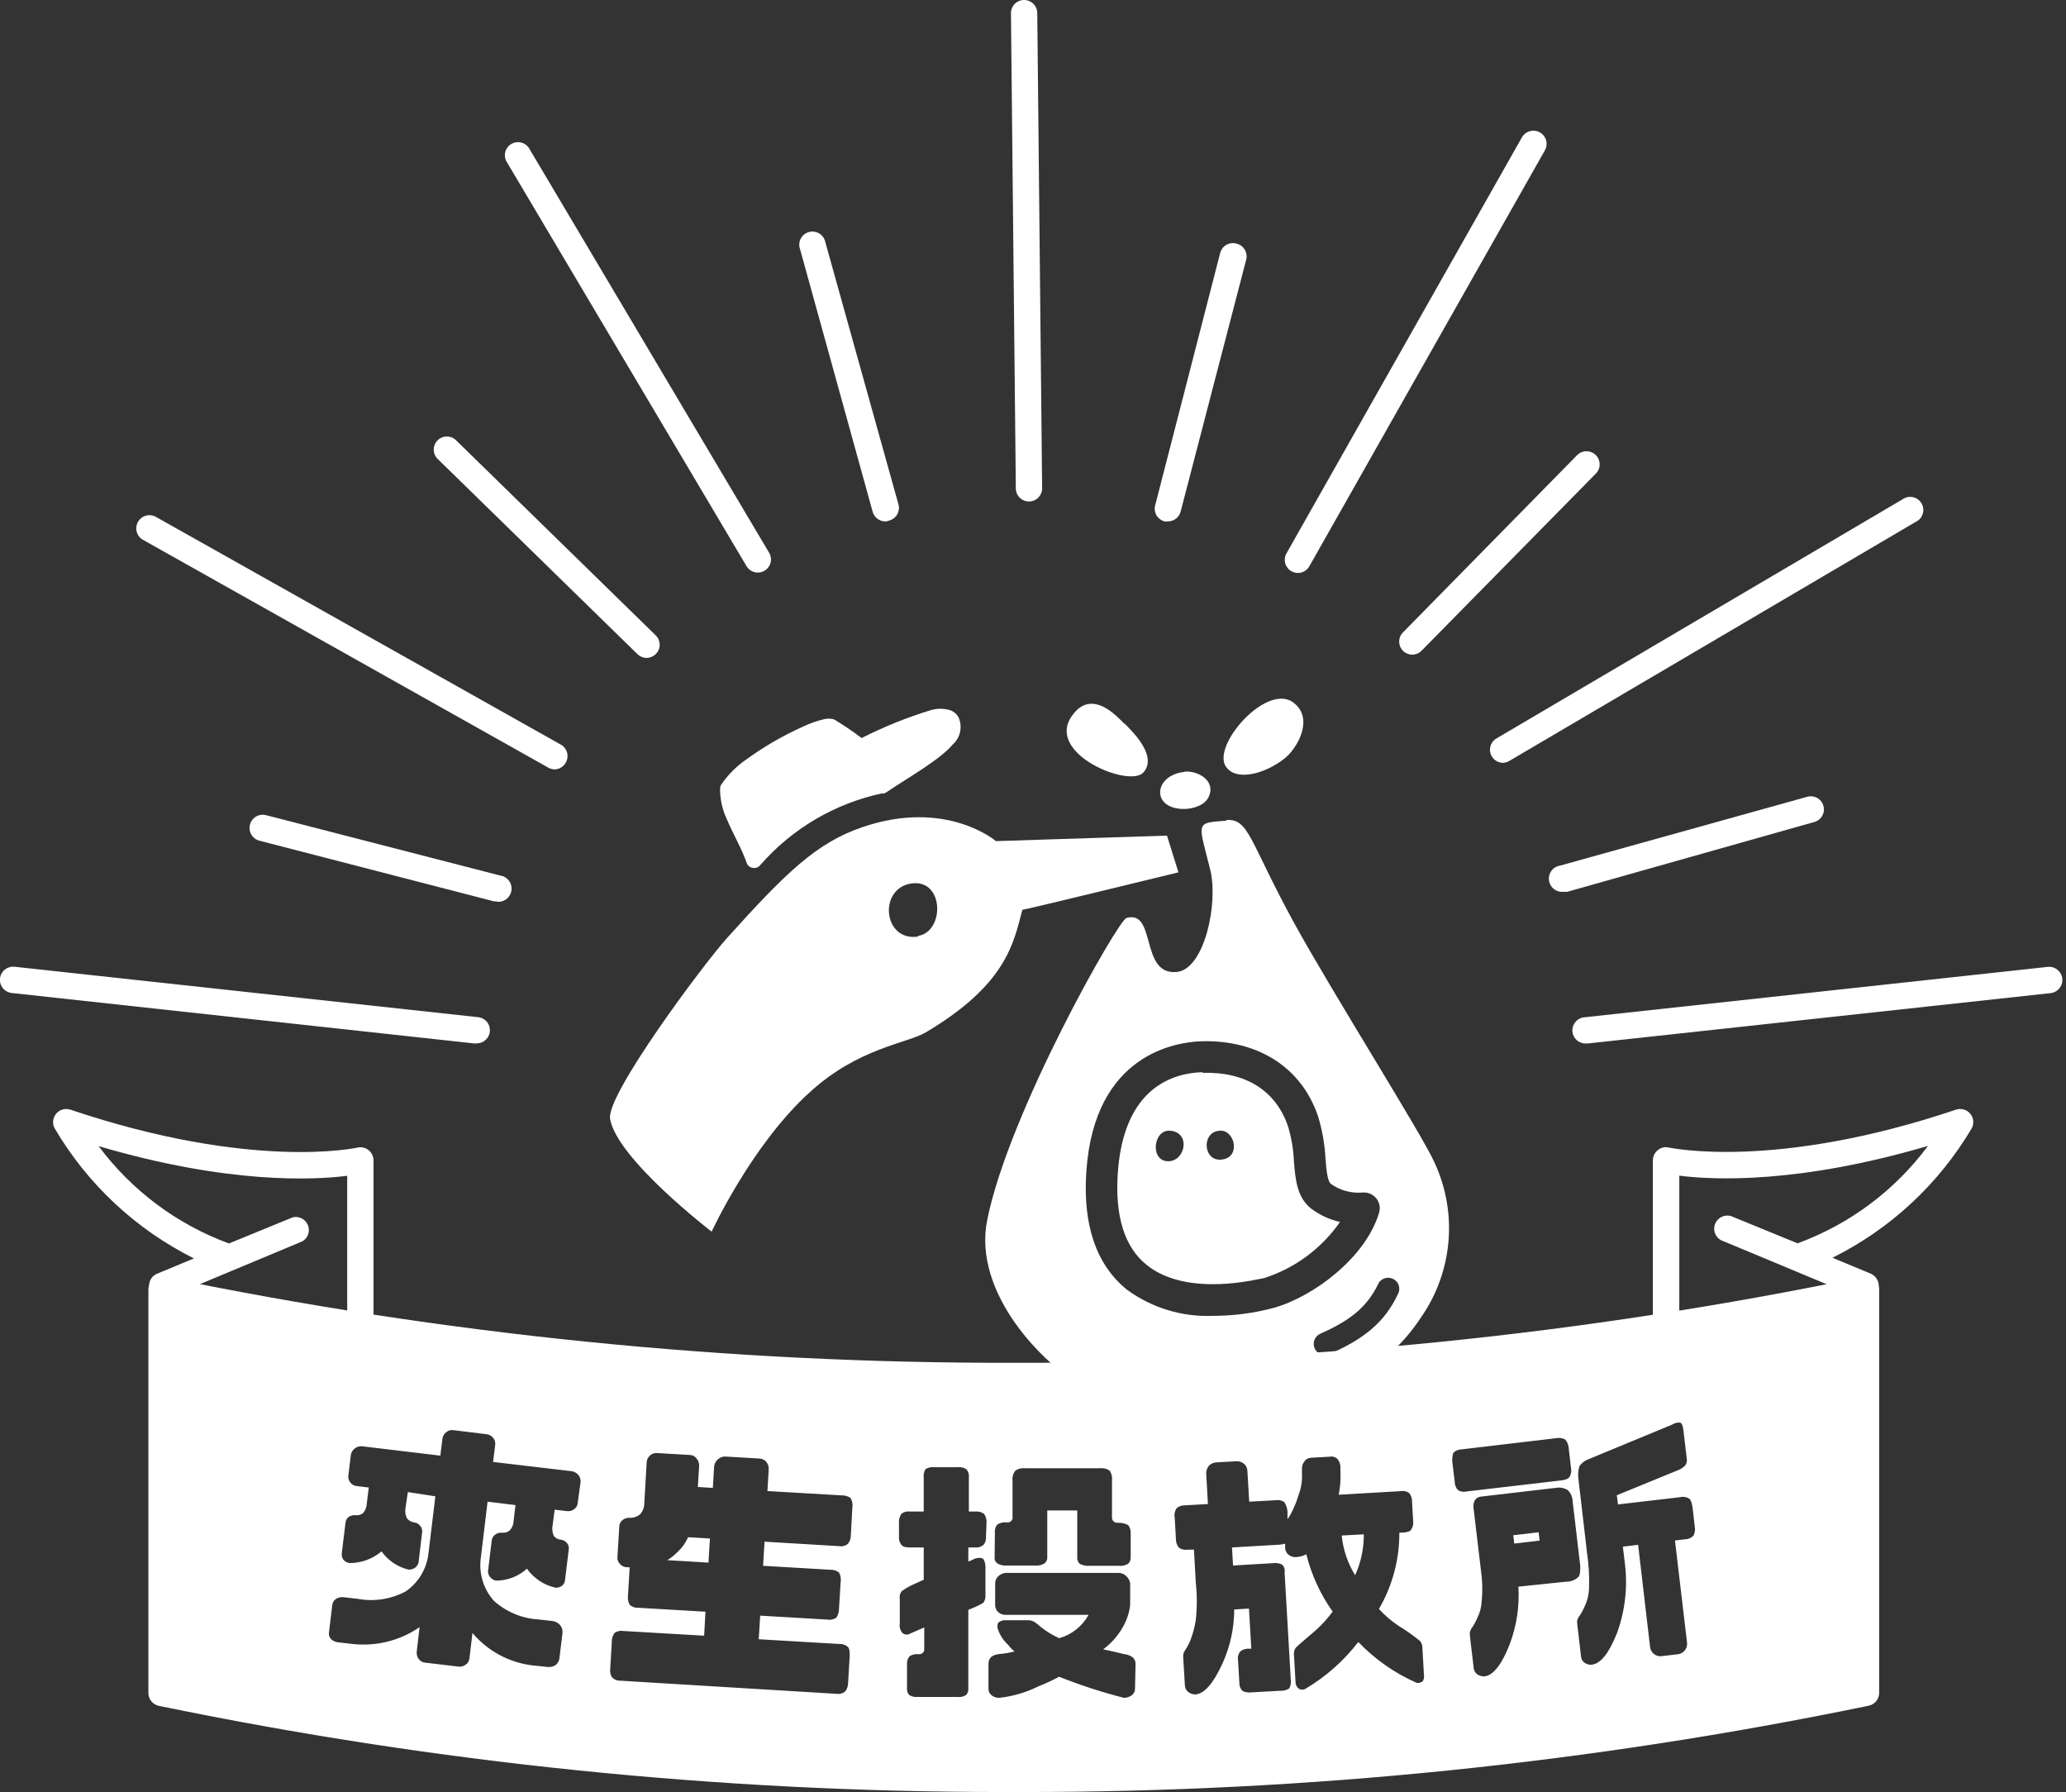 <svg width="369" height="320" viewBox="0 0 369 320" fill="none" xmlns="http://www.w3.org/2000/svg">
<rect x="0" y="0" width="369" height="320" fill="#333333" stroke="none"/>
<g clip-path="url(#clip0_3_1192)">
<path fill-rule="evenodd" clip-rule="evenodd" d="M200.818 129.241C199.69 128.141 194.99 122.684 191.418 127.883C186.719 134.604 201.711 140.716 204.202 137.953C206.692 135.189 202.768 131.091 200.865 129.218L200.818 129.241Z" fill="white"/>
<path fill-rule="evenodd" clip-rule="evenodd" d="M211.604 137.835C207.538 138.21 206.128 141.606 208.055 143.385C209.982 145.165 214.635 144.65 215.786 142.472C217.337 139.592 214.141 137.601 211.604 137.789V137.835Z" fill="white"/>
<path fill-rule="evenodd" clip-rule="evenodd" d="M229.368 135.493C231.718 133.643 234.656 128.468 231.201 125.611C226.502 121.537 216.209 133.198 219.006 136.969C220.886 139.568 225.938 138.163 229.368 135.493Z" fill="white"/>
<path fill-rule="evenodd" clip-rule="evenodd" d="M157.44 140.341C148.646 142.234 140.701 146.908 134.787 153.665C133.26 149.263 129.876 144.767 130.088 140.926C132.649 136.243 146.114 129.218 148.44 129.78C150.437 131.068 151.26 131.606 153.657 133.409C158.356 131.395 168.437 125.939 169.941 128.726C171.703 132.051 162.891 136.524 157.44 140.294V140.341Z" fill="white"/>
<path fill-rule="evenodd" clip-rule="evenodd" d="M157.745 141.723C157.927 141.677 158.101 141.606 158.262 141.512C162.28 138.795 167.826 135.704 170.176 132.941C170.835 132.347 171.289 131.561 171.475 130.695C171.66 129.83 171.568 128.927 171.21 128.117C171.035 127.784 170.792 127.491 170.496 127.257C170.201 127.023 169.86 126.853 169.494 126.759C168.485 126.501 167.426 126.501 166.416 126.759C162.102 128.069 157.911 129.753 153.891 131.793C151.941 130.342 151.095 129.78 149.192 128.585C149.042 128.489 148.874 128.425 148.698 128.398C148.233 128.304 147.754 128.304 147.288 128.398C145.933 128.714 144.617 129.177 143.364 129.78C139.88 131.344 136.565 133.258 133.471 135.493C131.614 136.735 130.018 138.326 128.772 140.177C128.671 140.356 128.614 140.557 128.607 140.762C128.592 142.663 129.001 144.542 129.806 146.265C130.863 148.795 132.437 151.441 133.354 154.064C133.432 154.304 133.577 154.518 133.773 154.68C133.968 154.842 134.206 154.945 134.458 154.977C134.707 155.021 134.964 154.996 135.2 154.905C135.436 154.815 135.643 154.661 135.798 154.462C141.487 147.945 149.149 143.449 157.628 141.652L157.745 141.723ZM168.742 129.452C168.801 129.576 168.832 129.712 168.832 129.85C168.832 129.987 168.801 130.123 168.742 130.248C168.32 130.971 167.771 131.614 167.121 132.145C163.892 134.625 160.527 136.924 157.04 139.029C148.828 140.909 141.317 145.065 135.375 151.019C134.693 149.497 133.894 147.998 133.213 146.5C132.311 144.908 131.758 143.144 131.591 141.324C132.617 139.951 133.863 138.756 135.281 137.788C138.221 135.672 141.371 133.859 144.68 132.379C145.65 131.929 146.656 131.561 147.688 131.278L148.181 131.161C149.816 132.187 151.386 133.313 152.881 134.533C153.08 134.682 153.315 134.777 153.561 134.81C153.808 134.843 154.059 134.812 154.291 134.721C158.396 132.664 162.654 130.926 167.027 129.522C167.475 129.429 167.932 129.382 168.39 129.381H168.766L168.742 129.452Z" fill="white"/>
<path fill-rule="evenodd" clip-rule="evenodd" d="M182.607 162.447C181.032 168.349 179.834 175.748 165.359 184.343C161.998 186.333 153.327 187.106 144.704 194.974C134.294 204.341 127.103 219.937 127.103 219.937C127.103 219.937 110.137 206.917 108.962 199.775C108.257 195.466 125.764 172.025 129.829 167.529C140.38 155.82 145.808 150.504 154.056 147.694C169.048 142.589 177.883 150.2 177.883 150.2L208.431 149.216L210.476 155.773C210.476 155.773 185.191 161.956 182.701 162.447H182.607ZM163.949 167.131C168.789 166.381 168.648 156.874 162.75 157.764C156.852 158.654 157.698 168.138 163.949 167.248V167.131Z" fill="white"/>
<path d="M279.326 159.239C278.703 159.323 278.072 159.157 277.572 158.777C277.071 158.397 276.743 157.834 276.659 157.213C276.575 156.592 276.742 155.963 277.123 155.465C277.504 154.967 278.068 154.639 278.692 154.556L322.61 142.332C322.914 142.222 323.237 142.175 323.56 142.196C323.883 142.216 324.198 142.302 324.485 142.449C324.773 142.596 325.027 142.801 325.232 143.05C325.436 143.3 325.587 143.589 325.675 143.899C325.762 144.209 325.784 144.534 325.74 144.853C325.696 145.172 325.586 145.478 325.418 145.753C325.249 146.028 325.026 146.266 324.761 146.45C324.496 146.635 324.196 146.764 323.879 146.828L279.961 159.239C279.75 159.273 279.536 159.273 279.326 159.239Z" fill="white"/>
<path d="M268.47 136.22C268.062 136.22 267.661 136.114 267.307 135.913C266.953 135.711 266.657 135.422 266.449 135.072C266.131 134.538 266.04 133.9 266.194 133.298C266.348 132.697 266.736 132.181 267.272 131.864L339.788 89.174C340.054 88.981 340.357 88.846 340.679 88.778C341 88.709 341.333 88.709 341.654 88.776C341.976 88.844 342.28 88.978 342.547 89.17C342.813 89.362 343.036 89.608 343.201 89.891C343.367 90.174 343.47 90.489 343.506 90.814C343.542 91.14 343.508 91.47 343.408 91.782C343.308 92.094 343.143 92.382 342.924 92.626C342.705 92.871 342.437 93.067 342.138 93.202L269.668 135.822C269.31 136.055 268.897 136.192 268.47 136.22Z" fill="white"/>
<path d="M252.233 116.9C251.616 116.897 251.025 116.654 250.588 116.221C250.15 115.782 249.904 115.189 249.904 114.57C249.904 113.951 250.15 113.358 250.588 112.919L281.676 81.282C282.112 80.838 282.708 80.585 283.331 80.578C283.64 80.575 283.946 80.632 284.233 80.747C284.519 80.862 284.78 81.032 285.001 81.247C285.222 81.462 285.398 81.719 285.519 82.002C285.64 82.285 285.704 82.589 285.707 82.897C285.711 83.204 285.653 83.51 285.538 83.795C285.423 84.081 285.252 84.341 285.036 84.561L253.901 116.198C253.683 116.419 253.424 116.595 253.137 116.715C252.851 116.836 252.543 116.899 252.233 116.9Z" fill="white"/>
<path d="M231.812 102.311C231.409 102.31 231.012 102.205 230.661 102.007C230.119 101.702 229.721 101.195 229.554 100.598C229.387 100.001 229.464 99.362 229.768 98.822L271.83 24.518C272.142 23.978 272.656 23.583 273.26 23.421C273.864 23.258 274.507 23.341 275.05 23.652C275.592 23.962 275.988 24.475 276.151 25.076C276.314 25.678 276.231 26.32 275.919 26.86L233.857 101.117C233.653 101.479 233.356 101.78 232.997 101.99C232.637 102.2 232.229 102.31 231.812 102.311Z" fill="white"/>
<path d="M208.596 93.108C208.401 93.131 208.204 93.131 208.008 93.108C207.709 93.032 207.427 92.897 207.18 92.712C206.933 92.527 206.725 92.295 206.567 92.03C206.41 91.764 206.307 91.471 206.264 91.165C206.221 90.86 206.239 90.549 206.317 90.251L217.925 45.196C218.001 44.887 218.139 44.597 218.331 44.343C218.523 44.089 218.765 43.877 219.042 43.719C219.319 43.561 219.625 43.461 219.942 43.425C220.259 43.389 220.58 43.418 220.886 43.51C221.185 43.586 221.467 43.721 221.714 43.906C221.961 44.091 222.17 44.323 222.327 44.588C222.484 44.854 222.587 45.147 222.63 45.453C222.673 45.758 222.655 46.068 222.578 46.367L210.875 91.328C210.749 91.836 210.456 92.287 210.043 92.61C209.63 92.932 209.121 93.108 208.596 93.108Z" fill="white"/>
<path d="M183.782 89.549C183.158 89.549 182.561 89.302 182.12 88.863C181.679 88.423 181.432 87.828 181.432 87.207L180.562 2.342C180.562 1.721 180.81 1.125 181.251 0.686C181.691 0.247 182.289 0 182.912 0V0C183.535 0 184.133 0.247 184.574 0.686C185.014 1.125 185.262 1.721 185.262 2.342L186.131 87.207C186.131 87.828 185.884 88.423 185.443 88.863C185.002 89.302 184.405 89.549 183.782 89.549Z" fill="white"/>
<path d="M158.215 93.108C157.688 93.127 157.169 92.969 156.743 92.659C156.316 92.349 156.007 91.905 155.865 91.398L142.894 44.493C142.784 44.191 142.737 43.868 142.758 43.547C142.778 43.225 142.865 42.911 143.012 42.625C143.16 42.338 143.365 42.085 143.615 41.881C143.866 41.677 144.155 41.527 144.467 41.44C144.778 41.352 145.104 41.33 145.424 41.374C145.744 41.418 146.052 41.527 146.328 41.695C146.604 41.863 146.842 42.086 147.027 42.35C147.213 42.614 147.342 42.913 147.406 43.229L160.471 90.064C160.637 90.66 160.56 91.297 160.257 91.837C159.953 92.377 159.447 92.775 158.85 92.944C158.649 93.034 158.434 93.089 158.215 93.108Z" fill="white"/>
<path d="M135.351 102.241C134.943 102.241 134.543 102.135 134.188 101.934C133.834 101.733 133.538 101.443 133.33 101.093L90.375 28.686C90.135 28.158 90.101 27.56 90.278 27.008C90.456 26.456 90.832 25.989 91.335 25.698C91.838 25.406 92.432 25.311 93.001 25.431C93.57 25.55 94.075 25.876 94.417 26.345L137.372 98.705C137.69 99.239 137.782 99.877 137.627 100.479C137.473 101.08 137.085 101.596 136.55 101.913C136.187 102.128 135.773 102.241 135.351 102.241Z" fill="white"/>
<path d="M115.495 117.485C114.879 117.483 114.288 117.239 113.85 116.806L78.038 81.82C77.65 81.375 77.445 80.8 77.463 80.211C77.482 79.621 77.723 79.06 78.138 78.64C78.554 78.22 79.114 77.972 79.705 77.945C80.296 77.918 80.876 78.115 81.328 78.495L117.14 113.481C117.578 113.92 117.823 114.513 117.823 115.132C117.823 115.751 117.578 116.344 117.14 116.783C116.706 117.224 116.115 117.477 115.495 117.485Z" fill="white"/>
<path d="M99.093 137.39C98.689 137.389 98.293 137.284 97.942 137.086L25.519 96.386C24.977 96.076 24.581 95.563 24.418 94.962C24.255 94.36 24.338 93.718 24.65 93.178C24.962 92.638 25.476 92.243 26.079 92.08C26.683 91.918 27.327 92.001 27.869 92.311L100.244 133.011C100.77 133.332 101.148 133.845 101.298 134.441C101.447 135.036 101.356 135.667 101.043 136.196C100.847 136.544 100.565 136.837 100.224 137.046C99.883 137.255 99.493 137.373 99.093 137.39Z" fill="white"/>
<path d="M88.801 160.949C88.606 160.972 88.408 160.972 88.213 160.949L46.269 150.106C45.676 149.937 45.175 149.543 44.871 149.008C44.568 148.474 44.488 147.842 44.647 147.249C44.724 146.951 44.859 146.67 45.044 146.424C45.23 146.177 45.463 145.97 45.729 145.813C45.996 145.657 46.29 145.554 46.597 145.511C46.903 145.468 47.215 145.486 47.514 145.563L89.294 156.335C89.917 156.413 90.484 156.734 90.87 157.228C91.255 157.722 91.428 158.349 91.35 158.97C91.272 159.591 90.95 160.156 90.454 160.54C89.959 160.924 89.33 161.097 88.707 161.019L88.801 160.949Z" fill="white"/>
<path d="M85.017 186.333H84.759L2.091 177.317C1.468 177.249 0.898 176.937 0.505 176.449C0.113 175.962 -0.069 175.339 2.17259e-05 174.718C0.069 174.097 0.382 173.528 0.871 173.137C1.36 172.747 1.985 172.565 2.608 172.634L85.276 181.626C85.899 181.66 86.483 181.94 86.9 182.403C87.316 182.866 87.531 183.476 87.496 184.097C87.462 184.718 87.182 185.3 86.717 185.715C86.252 186.13 85.641 186.344 85.017 186.31V186.333Z" fill="white"/>
<path d="M283.321 186.333C283.012 186.35 282.704 186.306 282.412 186.204C282.12 186.102 281.852 185.944 281.622 185.738C281.391 185.533 281.204 185.284 281.07 185.006C280.936 184.729 280.859 184.428 280.842 184.12C280.825 183.813 280.869 183.505 280.971 183.214C281.074 182.924 281.233 182.656 281.439 182.426C281.645 182.197 281.895 182.01 282.173 181.877C282.452 181.744 282.754 181.666 283.063 181.65L365.73 172.657C366.039 172.623 366.351 172.65 366.649 172.737C366.947 172.823 367.225 172.967 367.467 173.161C367.71 173.354 367.911 173.594 368.061 173.865C368.21 174.136 368.305 174.434 368.338 174.741C368.372 175.049 368.345 175.36 368.258 175.657C368.172 175.954 368.027 176.231 367.833 176.473C367.639 176.714 367.399 176.915 367.127 177.064C366.855 177.213 366.556 177.307 366.247 177.341L283.58 186.333H283.321Z" fill="white"/>
<path fill-rule="evenodd" clip-rule="evenodd" d="M218.982 146.429C223.118 146.125 223.094 150.153 231.201 164.929C237.875 177.083 254.089 202.772 256.18 207.526C258.247 211.942 259.118 216.821 258.706 221.677C258.293 226.533 256.613 231.197 253.83 235.205C240.953 254.876 210.264 256.936 194.215 248.132C186.178 243.729 173.748 230.849 176.309 217.923C180.092 198.791 199.737 164.25 201.194 163.922C206.598 162.4 203.544 174.156 210.147 173.57C215.105 173.125 217.666 161.299 216.139 155.234C214 146.687 213.413 146.968 219.053 146.546L218.982 146.429ZM246.123 229.351C244.078 233.542 240.953 235.884 235.831 238.156C235.344 238.37 234.964 238.768 234.772 239.262C234.58 239.756 234.593 240.306 234.808 240.79C235.023 241.275 235.423 241.654 235.918 241.845C236.414 242.036 236.966 242.023 237.452 241.809C243.632 239.069 247.298 236.165 249.718 231.013C249.834 230.78 249.902 230.526 249.919 230.266C249.935 230.006 249.9 229.746 249.815 229.499C249.73 229.253 249.596 229.026 249.422 228.832C249.248 228.638 249.037 228.48 248.802 228.367C248.564 228.252 248.306 228.185 248.043 228.17C247.779 228.155 247.515 228.192 247.266 228.279C247.017 228.366 246.788 228.501 246.592 228.677C246.395 228.853 246.236 229.066 246.123 229.304V229.351ZM216.632 234.971C211.124 235.198 205.703 233.546 201.264 230.287C195.813 225.885 193.369 218.766 194.027 209.212C195.437 188.136 210.147 186.075 214.611 185.935C224.716 185.677 232.494 190.618 235.431 199.4C236.175 201.859 236.616 204.399 236.747 206.964C236.911 208.907 237.076 210.921 237.71 211.413C239.322 212.555 241.283 213.101 243.256 212.958C243.724 212.902 244.199 212.962 244.638 213.134C245.077 213.305 245.466 213.583 245.77 213.942C246.074 214.299 246.283 214.726 246.377 215.184C246.472 215.643 246.449 216.118 246.311 216.565C243.961 224.48 234.726 231.505 227.512 233.542C223.964 234.49 220.306 234.97 216.632 234.971ZM214.776 191.461C209.559 191.602 200.677 194.154 199.643 209.493C199.126 217.22 200.865 222.747 204.813 225.885C212.238 231.856 225.256 228.227 225.797 228.227C231.289 226.454 236.044 222.933 239.332 218.204C237.486 217.788 235.749 216.991 234.233 215.862C231.624 213.848 231.366 210.57 231.107 207.432C231.023 205.321 230.676 203.228 230.073 201.203C227.912 194.763 222.507 191.344 214.776 191.578V191.461ZM208.948 201.905C205.964 201.718 205.377 207.245 208.549 207.362C211.721 207.479 212.779 202.163 208.948 201.905ZM218.019 201.905C214.588 201.905 214.776 207.268 218.019 207.081C221.684 206.846 220.627 201.882 218.019 201.905Z" fill="white"/>
<path d="M64.362 238.531C63.739 238.531 63.142 238.284 62.701 237.845C62.26 237.406 62.013 236.81 62.013 236.189V209.961C55.973 210.734 40.699 211.46 17.624 204.669C23.518 212.592 31.603 218.63 40.887 222.045L52.331 217.361C52.873 217.248 53.437 217.329 53.924 217.589C54.412 217.85 54.791 218.273 54.996 218.785C55.201 219.298 55.218 219.865 55.045 220.389C54.871 220.912 54.517 221.357 54.047 221.647L29.655 231.833C29.096 232.003 28.494 231.959 27.966 231.71C27.438 231.461 27.022 231.025 26.799 230.487C26.576 229.949 26.562 229.347 26.76 228.8C26.958 228.252 27.353 227.797 27.869 227.524L34.637 224.714C24.271 219.539 15.635 211.477 9.775 201.508C9.545 201.093 9.447 200.62 9.492 200.148C9.538 199.677 9.726 199.231 10.031 198.868C10.337 198.506 10.745 198.244 11.203 198.117C11.661 197.99 12.146 198.005 12.595 198.159C45.023 209.072 63.634 204.973 63.822 204.927C64.167 204.846 64.526 204.844 64.872 204.921C65.218 204.998 65.542 205.152 65.819 205.372C66.096 205.59 66.32 205.867 66.475 206.183C66.629 206.499 66.711 206.846 66.712 207.198V236.189C66.712 236.81 66.465 237.406 66.024 237.845C65.583 238.284 64.986 238.531 64.362 238.531Z" fill="white"/>
<path d="M297.561 238.531C296.938 238.531 296.34 238.284 295.899 237.845C295.459 237.406 295.211 236.81 295.211 236.189V207.198C295.213 206.846 295.294 206.499 295.449 206.183C295.603 205.867 295.827 205.59 296.104 205.372C296.376 205.142 296.7 204.982 297.048 204.905C297.396 204.827 297.757 204.835 298.102 204.927C298.289 204.927 316.9 209.072 349.328 198.159C349.777 198.005 350.263 197.99 350.721 198.117C351.178 198.244 351.587 198.506 351.892 198.868C352.197 199.231 352.385 199.677 352.431 200.148C352.477 200.62 352.378 201.093 352.148 201.508C346.27 211.434 337.636 219.453 327.287 224.597L334.054 227.407C334.346 227.524 334.611 227.697 334.836 227.916C335.06 228.136 335.24 228.397 335.363 228.685C335.486 228.973 335.551 229.282 335.555 229.596C335.558 229.909 335.499 230.22 335.382 230.51C335.265 230.801 335.091 231.066 334.871 231.289C334.651 231.513 334.389 231.692 334.1 231.814C333.811 231.937 333.5 232.002 333.186 232.005C332.872 232.009 332.56 231.95 332.268 231.833L307.83 221.647C307.516 221.552 307.227 221.392 306.979 221.179C306.731 220.965 306.53 220.703 306.39 220.408C306.25 220.113 306.174 219.791 306.165 219.465C306.157 219.139 306.218 218.814 306.343 218.513C306.468 218.211 306.655 217.938 306.892 217.713C307.128 217.488 307.41 217.314 307.718 217.203C308.027 217.093 308.355 217.048 308.681 217.071C309.008 217.094 309.326 217.185 309.616 217.338L321.06 222.021C330.36 218.611 338.455 212.563 344.346 204.622C321.2 211.437 305.973 210.711 299.934 209.938V236.166C299.938 236.477 299.878 236.786 299.76 237.074C299.642 237.363 299.467 237.625 299.246 237.845C299.025 238.065 298.762 238.239 298.473 238.357C298.184 238.475 297.874 238.534 297.561 238.531Z" fill="white"/>
<path d="M180.797 245.884C129.739 246.018 78.804 240.878 28.809 230.545V302.507C78.804 312.84 129.739 317.98 180.797 317.846C232 317.993 283.079 312.829 333.208 302.437V230.428C283.08 240.836 232.001 246.016 180.797 245.884ZM177.695 273.704C177.659 273.435 177.682 273.161 177.763 272.902C177.844 272.643 177.982 272.405 178.165 272.205C178.675 271.905 179.27 271.781 179.857 271.854C180.085 271.887 180.316 271.83 180.501 271.694C180.686 271.558 180.809 271.354 180.844 271.128C180.867 271.043 180.867 270.955 180.844 270.87V264.337C180.811 264.028 180.839 263.716 180.928 263.419C181.017 263.121 181.164 262.844 181.361 262.604C181.844 262.277 182.425 262.128 183.006 262.182H196.4C197.027 262.105 197.661 262.254 198.186 262.604C198.534 263.111 198.684 263.727 198.609 264.337V270.94C198.599 271.06 198.614 271.181 198.651 271.296C198.688 271.41 198.748 271.516 198.827 271.608C198.905 271.699 199.001 271.774 199.109 271.828C199.217 271.883 199.335 271.915 199.455 271.924H199.737C200.342 271.903 200.941 272.04 201.476 272.322C201.825 272.74 201.994 273.279 201.946 273.821V278.083C201.959 278.3 201.924 278.518 201.843 278.721C201.761 278.923 201.636 279.105 201.476 279.254C200.949 279.554 200.339 279.677 199.737 279.605H194.567C193.963 279.661 193.356 279.53 192.828 279.23C192.674 279.08 192.556 278.896 192.482 278.693C192.409 278.49 192.383 278.274 192.405 278.059V269.723H187.048V278.013C187.07 278.233 187.036 278.456 186.95 278.66C186.864 278.865 186.728 279.044 186.554 279.183C186.031 279.494 185.421 279.625 184.815 279.558H179.787C179.195 279.603 178.604 279.464 178.095 279.16C177.923 279.022 177.791 278.841 177.713 278.635C177.634 278.429 177.612 278.206 177.648 277.989L177.695 273.704ZM103.182 268.365C103.173 268.583 103.113 268.796 103.007 268.987C102.901 269.178 102.752 269.342 102.571 269.465C102.39 269.616 102.179 269.727 101.953 269.791C101.726 269.856 101.488 269.872 101.255 269.84L99.07 269.582L98.694 272.416C98.571 273.049 98.653 273.705 98.929 274.289C99.086 274.482 99.282 274.641 99.505 274.754C99.728 274.867 99.972 274.932 100.221 274.945C100.636 275.014 101.011 275.23 101.278 275.554C101.408 275.708 101.503 275.888 101.556 276.082C101.609 276.276 101.618 276.48 101.584 276.678L100.926 282.064C100.92 282.275 100.869 282.483 100.776 282.673C100.683 282.863 100.549 283.03 100.386 283.164C100.05 283.42 99.632 283.545 99.211 283.516C97.15 283.047 95.335 281.838 94.111 280.12C92.609 281.488 90.648 282.247 88.613 282.251C88.197 282.186 87.82 281.969 87.555 281.642C87.391 281.452 87.273 281.225 87.212 280.981C87.151 280.737 87.148 280.483 87.203 280.237L87.814 275.179C87.824 274.952 87.886 274.73 87.996 274.531C88.106 274.332 88.261 274.161 88.448 274.032C88.782 273.774 89.204 273.656 89.623 273.704C90.115 273.748 90.607 273.615 91.01 273.329C91.457 272.86 91.716 272.243 91.738 271.596L92.067 268.763L87.085 268.154L85.84 278.481C85.698 279.802 85.834 281.138 86.239 282.404C86.643 283.67 87.308 284.838 88.19 285.834C90.385 287.822 93.195 289.003 96.156 289.183L98.67 289.464C99.21 289.531 99.706 289.798 100.057 290.213C100.219 290.415 100.338 290.648 100.407 290.898C100.476 291.148 100.492 291.409 100.456 291.665L99.939 295.904C99.93 296.184 99.86 296.458 99.734 296.709C99.609 296.959 99.43 297.18 99.211 297.355C98.758 297.622 98.228 297.729 97.707 297.66L95.216 297.402C90.992 296.921 87.114 294.842 84.383 291.595L83.843 296.138C83.82 296.37 83.744 296.593 83.622 296.792C83.5 296.991 83.334 297.159 83.138 297.285C82.943 297.426 82.722 297.525 82.488 297.578C82.253 297.63 82.011 297.634 81.775 297.59L76.041 296.91C75.806 296.901 75.575 296.841 75.365 296.736C75.154 296.631 74.968 296.483 74.819 296.302C74.538 295.942 74.396 295.493 74.42 295.037L74.937 290.564C71.436 292.972 67.179 294.037 62.953 293.562L60.297 293.257C59.834 293.191 59.406 292.978 59.075 292.648C58.934 292.473 58.833 292.269 58.78 292.05C58.727 291.832 58.724 291.604 58.77 291.384L59.334 286.7C59.349 286.477 59.411 286.26 59.516 286.062C59.622 285.864 59.768 285.691 59.945 285.553C60.334 285.299 60.796 285.176 61.261 285.202L63.916 285.506C66.836 286.047 69.855 285.576 72.469 284.171C73.575 283.409 74.507 282.423 75.204 281.277C75.9 280.13 76.346 278.851 76.511 277.521L77.757 267.194L72.845 266.444L72.422 269.301C72.297 269.942 72.405 270.606 72.728 271.175C73.043 271.549 73.487 271.791 73.973 271.854C74.18 271.876 74.38 271.939 74.562 272.04C74.743 272.14 74.903 272.276 75.031 272.439C75.183 272.609 75.295 272.811 75.356 273.03C75.417 273.25 75.426 273.48 75.383 273.704L74.796 278.668C74.793 278.921 74.73 279.17 74.611 279.394C74.493 279.618 74.322 279.811 74.114 279.956C73.771 280.194 73.357 280.31 72.939 280.284C71.002 279.805 69.301 278.651 68.146 277.029C66.542 278.393 64.497 279.133 62.389 279.113C61.981 279.038 61.61 278.832 61.331 278.528C61.088 278.171 60.988 277.737 61.049 277.31L61.707 271.924C61.724 271.725 61.78 271.531 61.873 271.354C61.966 271.178 62.093 271.021 62.248 270.894C62.592 270.659 63.005 270.544 63.422 270.566C63.669 270.603 63.921 270.592 64.163 270.531C64.405 270.471 64.632 270.363 64.832 270.215C65.254 269.724 65.494 269.104 65.514 268.458L65.866 265.625L63.704 265.367C63.477 265.345 63.257 265.275 63.058 265.162C62.86 265.049 62.688 264.895 62.553 264.711C62.414 264.544 62.313 264.348 62.256 264.138C62.199 263.928 62.188 263.708 62.224 263.494L62.647 259.911C62.697 259.447 62.925 259.019 63.281 258.717C63.634 258.413 64.085 258.246 64.55 258.248L78.649 259.934L79.025 256.867C79.061 256.639 79.142 256.42 79.263 256.223C79.384 256.026 79.543 255.855 79.73 255.719C79.911 255.57 80.123 255.463 80.351 255.407C80.579 255.35 80.816 255.345 81.046 255.391L86.78 256.094C87.019 256.102 87.253 256.16 87.468 256.265C87.683 256.37 87.873 256.519 88.025 256.703C88.183 256.87 88.303 257.07 88.376 257.289C88.449 257.507 88.474 257.738 88.448 257.967L88.072 261.058L102.171 262.721C102.652 262.81 103.08 263.078 103.37 263.47C103.635 263.853 103.745 264.322 103.675 264.782L103.182 268.365ZM151.965 274.196C151.967 274.732 151.784 275.253 151.448 275.671C151.227 275.858 150.966 275.993 150.685 276.066C150.405 276.139 150.111 276.148 149.826 276.092L136.55 275.296L136.291 279.605L148.252 280.307C148.838 280.271 149.416 280.455 149.873 280.823C150.156 281.379 150.247 282.013 150.132 282.626L149.85 287.309C149.847 287.848 149.692 288.376 149.403 288.831C149.167 289.006 148.896 289.13 148.609 289.194C148.322 289.259 148.024 289.263 147.735 289.206L135.774 288.504L135.516 292.719L149.873 293.562C150.438 293.527 150.994 293.712 151.424 294.077C151.706 294.358 151.8 294.943 151.753 295.88L151.471 300.564C151.473 301.1 151.291 301.621 150.954 302.039C150.731 302.222 150.47 302.355 150.19 302.427C149.91 302.5 149.618 302.511 149.333 302.46L110.772 300.119C110.501 300.13 110.231 300.084 109.98 299.983C109.729 299.882 109.502 299.729 109.315 299.533C109.034 299.078 108.918 298.541 108.986 298.011L109.268 293.328C109.221 292.699 109.405 292.075 109.785 291.571C110.231 291.267 110.78 291.149 111.312 291.243L125.764 292.086L125.999 287.801L113.968 287.099C113.688 287.116 113.408 287.074 113.145 286.978C112.882 286.881 112.642 286.731 112.44 286.537C112.196 286.052 112.098 285.507 112.158 284.968L112.44 280.284V279.863H111.923C111.694 279.851 111.47 279.793 111.264 279.693C111.058 279.592 110.874 279.451 110.725 279.277C110.562 279.117 110.437 278.922 110.36 278.707C110.282 278.492 110.255 278.263 110.278 278.036L110.607 272.603C110.606 272.376 110.659 272.151 110.761 271.948C110.863 271.745 111.012 271.568 111.195 271.432C111.547 271.151 111.99 271.01 112.44 271.034H112.793C113.335 270.995 113.851 270.79 114.273 270.449C114.533 270.182 114.738 269.867 114.875 269.522C115.012 269.176 115.079 268.806 115.072 268.435L115.495 261.246C115.493 261.006 115.54 260.768 115.633 260.547C115.726 260.325 115.863 260.125 116.035 259.958C116.197 259.793 116.391 259.664 116.606 259.58C116.82 259.495 117.05 259.456 117.281 259.466L123.25 259.817C123.48 259.83 123.705 259.894 123.908 260.003C124.111 260.112 124.287 260.265 124.424 260.449C124.733 260.824 124.892 261.3 124.871 261.784L124.636 265.531L127.315 265.695L127.55 261.808C127.618 261.332 127.861 260.898 128.231 260.59C128.42 260.41 128.646 260.272 128.894 260.187C129.141 260.102 129.404 260.072 129.665 260.098L135.586 260.449C135.839 260.45 136.088 260.507 136.316 260.617C136.544 260.726 136.744 260.885 136.902 261.082C137.183 261.451 137.325 261.907 137.302 262.37L137.067 266.257L150.343 267.03C150.906 267.008 151.459 267.172 151.918 267.498C152.239 268.058 152.347 268.715 152.223 269.348L151.965 274.196ZM176.098 274.406C176.149 274.926 175.997 275.446 175.675 275.858C175.455 276.041 175.199 276.177 174.924 276.258C174.65 276.338 174.361 276.362 174.077 276.327H172.949V278.856L174.218 278.294C174.97 278.106 175.487 278.153 175.722 278.528C175.955 279.025 176.052 279.574 176.004 280.12V284.804C176.058 285.302 175.924 285.803 175.628 286.209C175.131 286.511 174.612 286.777 174.077 287.005L172.949 287.473V301.524C172.971 301.738 172.945 301.955 172.872 302.157C172.799 302.36 172.68 302.544 172.526 302.695C172.063 302.98 171.514 303.095 170.975 303.022H163.925C163.401 303.085 162.872 302.969 162.421 302.695C162.267 302.544 162.149 302.36 162.075 302.157C162.002 301.955 161.976 301.738 161.998 301.524V297.215C161.954 296.692 162.114 296.172 162.445 295.763C162.889 295.472 163.419 295.34 163.949 295.388H164.137C164.364 295.408 164.59 295.338 164.765 295.193C164.941 295.049 165.053 294.841 165.077 294.616V290.611L162.492 291.735C162.286 291.853 162.047 291.903 161.811 291.878C161.575 291.852 161.353 291.753 161.176 291.595C160.98 291.364 160.836 291.094 160.755 290.803C160.674 290.512 160.657 290.207 160.706 289.909V285.553C160.659 285.309 160.665 285.058 160.721 284.816C160.778 284.574 160.885 284.346 161.035 284.148C161.536 283.771 162.071 283.442 162.633 283.164L164.983 282.087V276.327H162.492C161.74 276.327 161.223 276.186 160.988 275.858C160.665 275.446 160.514 274.926 160.565 274.406V272.065C160.49 271.455 160.641 270.839 160.988 270.332C161.195 270.161 161.436 270.035 161.695 269.962C161.954 269.89 162.226 269.872 162.492 269.91H164.983V263.868C164.909 263.331 165.026 262.784 165.312 262.323C165.769 262.065 166.293 261.951 166.816 261.995H171.069C171.614 261.936 172.163 262.068 172.62 262.37C172.791 262.576 172.918 262.816 172.991 263.074C173.063 263.333 173.081 263.603 173.043 263.868V269.91H174.171C174.737 269.853 175.305 270.003 175.769 270.332C176.116 270.839 176.266 271.455 176.192 272.065L176.098 274.406ZM202.721 301.5C202.731 301.733 202.684 301.965 202.586 302.177C202.488 302.388 202.341 302.574 202.157 302.718C201.745 303.011 201.254 303.174 200.747 303.186C196.809 302.177 192.94 300.918 189.163 299.416C187.97 300.061 186.737 300.632 185.473 301.126C183.266 302.227 180.878 302.925 178.424 303.186C177.927 303.18 177.447 303.007 177.061 302.695C176.887 302.545 176.75 302.357 176.66 302.146C176.571 301.935 176.531 301.706 176.544 301.477V297.074C176.542 296.847 176.587 296.622 176.676 296.412C176.765 296.203 176.896 296.014 177.061 295.857C177.465 295.577 177.934 295.408 178.424 295.365C179.361 295.296 180.289 295.14 181.197 294.897C180.759 294.538 180.364 294.129 180.022 293.679C179.124 292.857 178.474 291.803 178.142 290.635C178.142 290.119 178.142 289.768 178.518 289.604C178.867 289.383 179.281 289.284 179.693 289.323H183.5C183.925 289.305 184.347 289.402 184.721 289.604C185.123 289.867 185.5 290.165 185.849 290.494C186.868 291.314 187.99 291.999 189.186 292.531C190.293 292.217 191.326 291.686 192.226 290.971C193.125 290.255 193.873 289.369 194.426 288.363H179.669C179.171 288.389 178.683 288.221 178.306 287.895C178.13 287.739 177.988 287.548 177.891 287.334C177.794 287.12 177.743 286.888 177.742 286.654V282.719C177.743 282.481 177.793 282.246 177.89 282.028C177.987 281.81 178.129 281.615 178.306 281.455C178.685 281.118 179.163 280.913 179.669 280.87H199.878C200.377 280.903 200.846 281.12 201.194 281.478C201.552 281.812 201.785 282.259 201.852 282.743V286.583C201.7 287.988 201.252 289.345 200.536 290.564C199.663 292.115 198.469 293.464 197.035 294.522C198.257 294.779 199.526 295.06 200.841 295.388C201.348 295.439 201.833 295.616 202.251 295.904C202.435 296.048 202.582 296.233 202.68 296.445C202.778 296.656 202.825 296.888 202.815 297.121L202.721 301.5ZM254.065 300.212C253.906 300.365 253.705 300.467 253.487 300.505C253.269 300.542 253.045 300.514 252.844 300.423C248.994 298.7 245.515 296.25 242.598 293.211C240.025 296.559 236.835 299.388 233.199 301.547C233.016 301.661 232.804 301.722 232.588 301.722C232.372 301.722 232.16 301.661 231.977 301.547C231.792 301.408 231.642 301.227 231.54 301.02C231.438 300.812 231.387 300.584 231.389 300.353L231.107 295.435C231.065 295.021 231.173 294.605 231.413 294.264C231.671 293.96 232.846 292.953 234.961 291.15C236.1 290.14 237.124 289.009 238.016 287.778C235.825 284.687 234.231 281.217 233.316 277.544C232.72 277.856 232.062 278.032 231.389 278.059C230.928 278.058 230.481 277.901 230.121 277.614C229.948 277.469 229.807 277.29 229.706 277.089C229.605 276.888 229.546 276.668 229.533 276.444V275.647C229.183 275.757 228.819 275.82 228.452 275.835L220.04 276.327L220.228 279.558L227.277 279.137C227.88 279.039 228.498 279.138 229.04 279.418C229.211 279.61 229.336 279.838 229.405 280.086C229.475 280.333 229.486 280.593 229.439 280.846L230.543 299.978C230.615 300.503 230.516 301.036 230.262 301.5C229.768 301.823 229.181 301.972 228.593 301.922L223.517 302.203C222.981 302.278 222.434 302.197 221.943 301.969C221.747 301.782 221.593 301.556 221.492 301.306C221.391 301.056 221.344 300.787 221.356 300.517L221.121 296.442C221.07 296.166 221.082 295.882 221.155 295.61C221.228 295.339 221.361 295.087 221.544 294.873C221.982 294.544 222.523 294.378 223.071 294.405H223.494L223.071 287.239L220.439 287.403C220.435 290.705 219.73 293.969 218.371 296.981C216.726 300.61 215.105 302.484 213.46 302.578C213.008 302.563 212.573 302.407 212.215 302.133C212.036 301.987 211.891 301.806 211.79 301.6C211.688 301.393 211.633 301.168 211.627 300.938L211.322 295.833C211.289 295.431 211.406 295.031 211.651 294.709C212.031 294.142 212.354 293.538 212.614 292.906C213.064 291.734 213.387 290.517 213.578 289.276C213.813 287.066 213.813 284.836 213.578 282.626L213.249 276.725H212.074C211.807 276.77 211.534 276.76 211.271 276.695C211.008 276.631 210.762 276.513 210.546 276.35C210.21 275.932 210.027 275.411 210.029 274.875L209.818 271.081C209.69 270.475 209.809 269.844 210.147 269.325C210.547 268.972 211.07 268.787 211.604 268.809L215.739 268.575L215.434 263.025C215.46 262.548 215.633 262.091 215.927 261.714C216.308 261.351 216.811 261.142 217.337 261.129L220.721 260.941C221.236 260.889 221.751 261.04 222.155 261.363C222.342 261.514 222.495 261.702 222.604 261.916C222.714 262.13 222.777 262.364 222.789 262.604L223.118 268.154L227.818 267.896C228.365 267.804 228.927 267.921 229.392 268.224C229.718 268.739 229.912 269.326 229.956 269.934V271.292L230.52 270.402C231.106 269.305 231.578 268.152 231.93 266.96C232.401 265.736 232.609 264.428 232.541 263.119V262.276C232.519 261.791 232.678 261.316 232.987 260.941C233.115 260.758 233.283 260.605 233.478 260.496C233.674 260.386 233.891 260.322 234.115 260.309L237.499 260.122C237.758 260.067 238.027 260.081 238.279 260.164C238.531 260.246 238.756 260.393 238.932 260.59C239.214 260.963 239.378 261.411 239.402 261.878V262.627C239.49 264.063 239.387 265.504 239.097 266.913L250.071 266.28C250.349 266.222 250.637 266.221 250.915 266.278C251.194 266.334 251.458 266.447 251.692 266.608C252.069 267.095 252.253 267.704 252.209 268.318L252.397 271.596C252.465 272.126 252.349 272.663 252.068 273.118C251.857 273.47 251.293 273.633 250.494 273.68H249.93C249.957 278.466 248.699 283.171 246.287 287.309C247.316 288.45 248.485 289.457 249.765 290.307C251.101 291.118 252.381 292.017 253.595 293C253.878 293.316 254.037 293.724 254.042 294.147L254.324 299.065C254.403 299.496 254.31 299.942 254.065 300.306V300.212ZM260.363 266.046C260.01 265.645 259.818 265.128 259.823 264.594L259.4 261.152C259.332 260.56 259.396 259.96 259.588 259.396C259.99 259.022 260.518 258.813 261.068 258.81L277.916 256.82C278.475 256.696 279.06 256.779 279.561 257.054C279.964 257.525 280.189 258.121 280.196 258.74L280.595 262.182C280.71 262.704 280.618 263.25 280.337 263.704C280.102 264.079 279.608 264.266 278.809 264.36L261.961 266.327C261.69 266.399 261.407 266.411 261.131 266.363C260.855 266.314 260.593 266.206 260.363 266.046ZM271.196 283.328C271.409 286.801 270.889 290.279 269.668 293.538C268.259 297.191 266.731 299.159 265.157 299.346C264.699 299.371 264.246 299.248 263.864 298.995C263.677 298.863 263.522 298.691 263.408 298.493C263.295 298.295 263.226 298.075 263.206 297.847L262.525 292.016C262.473 291.618 262.556 291.215 262.76 290.869C263.18 290.285 263.535 289.656 263.817 288.995C264.311 288.044 264.592 286.997 264.64 285.928C264.781 284.471 264.781 283.005 264.64 281.549L263.183 269.301C263.115 268.838 263.189 268.365 263.394 267.943C263.521 267.737 263.697 267.565 263.906 267.443C264.115 267.32 264.351 267.251 264.593 267.241L277.799 265.695C278.539 265.553 279.305 265.677 279.961 266.046C280.24 266.299 280.466 266.606 280.623 266.948C280.781 267.29 280.867 267.66 280.877 268.037L282.24 279.605C282.24 280.588 282.24 281.314 281.817 281.689C281.249 282.177 280.523 282.443 279.773 282.438L271.196 283.328ZM302.449 274.242C302.042 274.644 301.494 274.871 300.921 274.875L299.159 275.085L301.321 293.374C301.343 293.624 301.315 293.876 301.238 294.115C301.161 294.354 301.037 294.575 300.872 294.765C300.708 294.955 300.507 295.11 300.281 295.221C300.056 295.332 299.81 295.397 299.558 295.412L296.95 295.716C296.691 295.775 296.421 295.776 296.161 295.72C295.902 295.663 295.657 295.55 295.446 295.388C295.049 295.086 294.788 294.64 294.718 294.147L292.579 275.858L289.854 276.186L290.183 278.926C290.752 283.172 290.293 287.492 288.843 291.524C287.41 295.154 285.929 297.074 284.308 297.262C283.859 297.308 283.409 297.191 283.039 296.934C282.845 296.81 282.683 296.64 282.569 296.441C282.454 296.241 282.39 296.016 282.381 295.786L281.7 289.955C281.661 289.758 281.662 289.555 281.702 289.358C281.742 289.161 281.821 288.974 281.935 288.808C282.355 288.224 282.709 287.596 282.992 286.935C283.509 285.875 283.79 284.717 283.814 283.539C283.885 281.472 283.767 279.403 283.462 277.357L281.911 264.056C281.814 263.319 281.87 262.569 282.076 261.854C282.402 261.361 282.857 260.964 283.392 260.707L298.619 254.408C299.063 254.117 299.593 253.985 300.122 254.033C300.381 254.197 300.569 254.595 300.663 255.344L301.25 260.356C301.3 260.579 301.305 260.81 301.264 261.035C301.224 261.26 301.139 261.475 301.015 261.667C300.618 262.082 300.127 262.396 299.582 262.58L288.773 267.006L288.984 268.646L300.028 267.358C300.304 267.284 300.592 267.267 300.875 267.307C301.158 267.347 301.429 267.444 301.673 267.592C301.979 267.779 302.19 268.365 302.308 269.254L302.707 272.697C302.802 273.226 302.71 273.772 302.449 274.242Z" fill="white"/>
<path d="M242.034 281.291C243.075 278.996 243.604 276.503 243.585 273.985L239.637 274.196C239.887 276.711 240.707 279.137 242.034 281.291Z" fill="white"/>
<path d="M274.804 273.614L270.277 274.145L270.452 275.633L274.98 275.103L274.804 273.614Z" fill="white"/>
<path d="M120.9 277.24C120.387 277.762 119.811 278.219 119.184 278.598L126.539 279.043L126.798 274.734L122.897 274.5C122.434 275.544 121.753 276.478 120.9 277.24Z" fill="white"/>
<path d="M182.818 320H178.776C128.252 319.98 77.861 314.825 28.386 304.615C27.848 304.505 27.364 304.211 27.021 303.783C26.677 303.355 26.495 302.821 26.506 302.273V230.358C26.499 230.007 26.572 229.658 26.718 229.339C26.864 229.019 27.081 228.736 27.351 228.511C27.622 228.287 27.94 228.125 28.282 228.04C28.624 227.954 28.981 227.946 29.326 228.016C79.199 238.317 130.006 243.457 180.938 243.355C231.96 243.502 282.858 238.354 332.809 227.993C333.148 227.922 333.499 227.928 333.837 228.009C334.174 228.09 334.489 228.244 334.759 228.461C335.032 228.681 335.251 228.96 335.402 229.276C335.552 229.592 335.63 229.938 335.629 230.288V302.25C335.64 302.797 335.458 303.332 335.114 303.76C334.771 304.188 334.287 304.482 333.749 304.591C284.099 314.853 233.524 320.016 182.818 320ZM180.797 315.316H182.795C232.521 315.311 282.12 310.298 330.835 300.353V233.168C282.112 243.053 232.517 248.035 182.795 248.038H178.8C129.214 248.025 79.754 243.067 31.159 233.238V300.423C80.396 310.474 130.538 315.465 180.797 315.316Z" fill="white"/>
</g>
<defs>
<clipPath id="clip0_3_1192">
<rect width="368.338" height="320" fill="white"/>
</clipPath>
</defs>
</svg>
